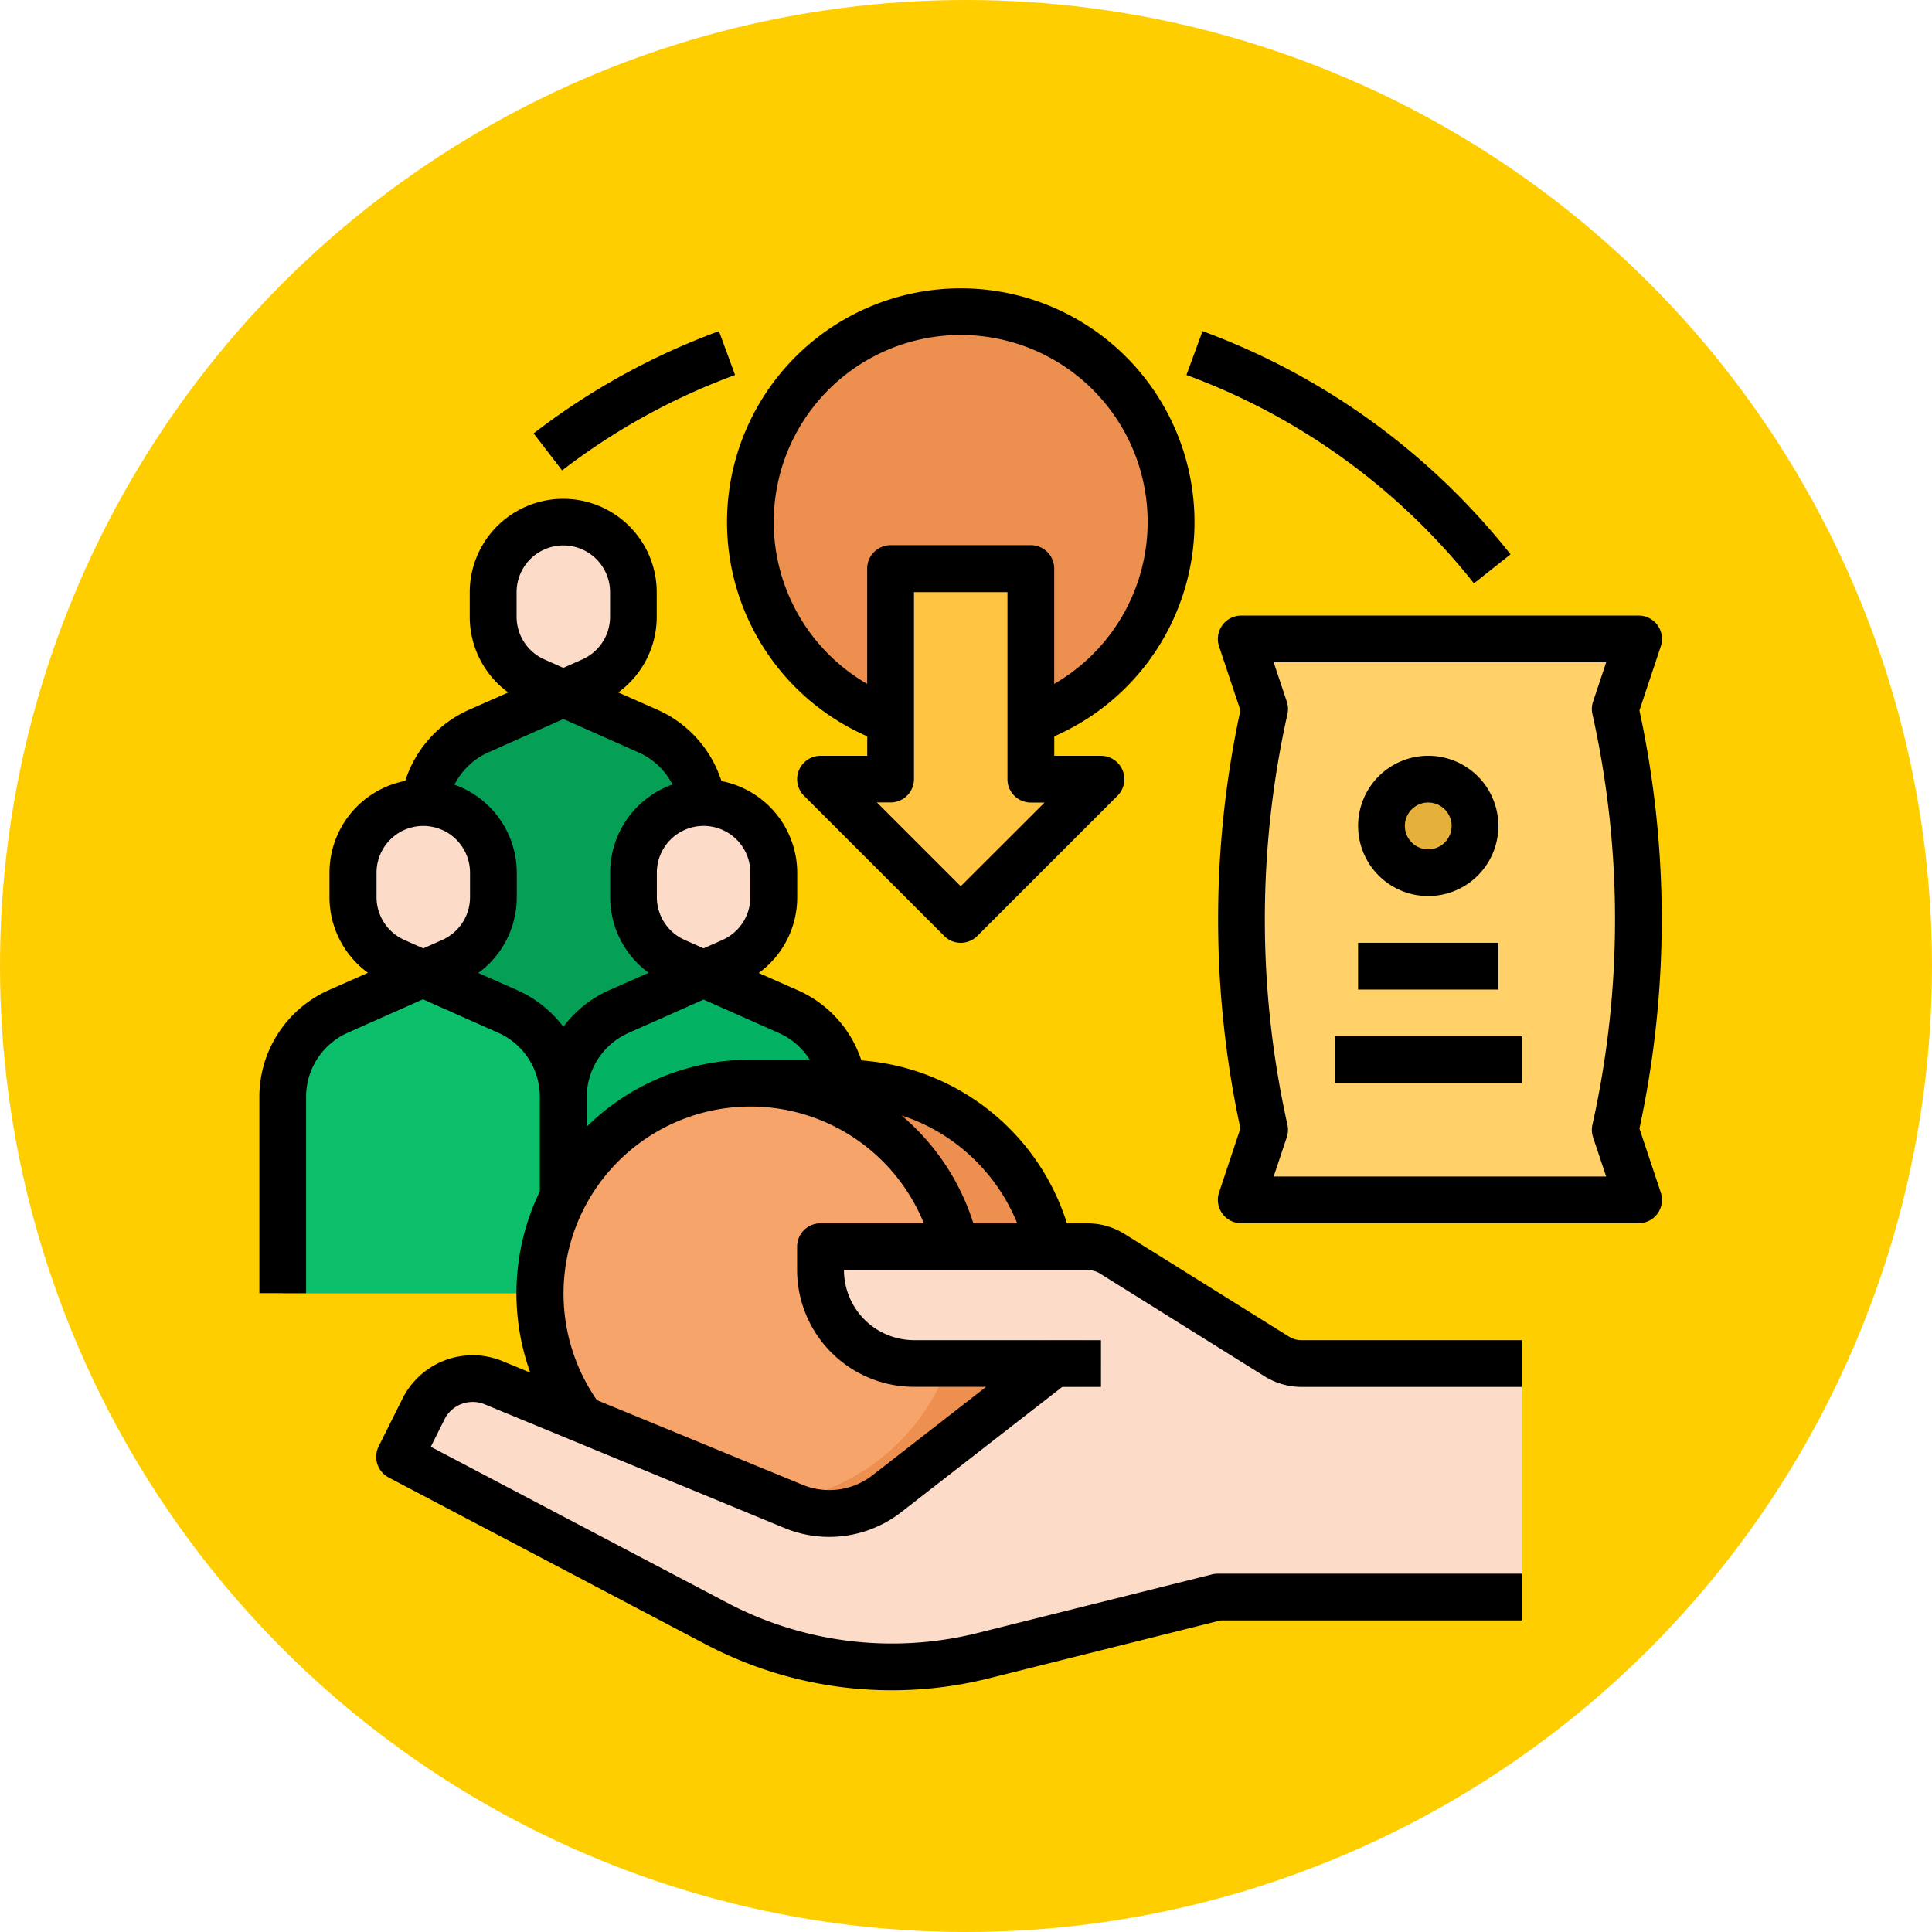 <svg xmlns="http://www.w3.org/2000/svg" width="67" height="67" viewBox="0 0 67 67">
  <g id="Grupo_1074146" data-name="Grupo 1074146" transform="translate(-633 -11164)">
    <g id="Grupo_1073043" data-name="Grupo 1073043" transform="translate(415 8220)">
      <circle id="Elipse_9669" data-name="Elipse 9669" cx="33.5" cy="33.5" r="33.5" transform="translate(218 2944)" fill="#ffce00"/>
    </g>
    <g id="_FILLED_OUTLINE" data-name="/ FILLED_OUTLINE" transform="translate(626 11157.988)">
      <circle id="Elipse_9828" data-name="Elipse 9828" cx="7.295" cy="7.295" r="7.295" transform="translate(33.022 16.821)" fill="#ed8f4f"/>
      <path id="Trazado_825925" data-name="Trazado 825925" d="M79.8,155.972l-2.938-1.306-2.938,1.306A3.242,3.242,0,0,0,72,158.935V169.8h9.727V158.935a3.242,3.242,0,0,0-1.926-2.963Z" transform="translate(-50.326 -124.606)" fill="#05a056"/>
      <path id="Trazado_825926" data-name="Trazado 825926" d="M52.864,195.283v-.851a2.432,2.432,0,1,0-4.864,0v.851a2.432,2.432,0,0,0,1.444,2.222l.988.439.988-.439a2.432,2.432,0,0,0,1.444-2.222Z" transform="translate(-28.758 -158.157)" fill="#fcdcc8"/>
      <path id="Trazado_825927" data-name="Trazado 825927" d="M31.8,251.972l-2.938-1.306-2.938,1.306A3.242,3.242,0,0,0,24,254.935v6.809h9.727v-6.809a3.242,3.242,0,0,0-1.925-2.963Z" transform="translate(-7.189 -210.879)" fill="#0cbf6a"/>
      <path id="Trazado_825928" data-name="Trazado 825928" d="M100.864,99.283v-.851a2.432,2.432,0,1,0-4.864,0v.851a2.432,2.432,0,0,0,1.444,2.222l.988.439.988-.439A2.432,2.432,0,0,0,100.864,99.283Z" transform="translate(-71.894 -71.884)" fill="#fcdcc8"/>
      <path id="Trazado_825929" data-name="Trazado 825929" d="M148.864,195.283v-.851a2.432,2.432,0,1,0-4.864,0v.851a2.432,2.432,0,0,0,1.444,2.222l.988.439.988-.439A2.432,2.432,0,0,0,148.864,195.283Z" transform="translate(-115.031 -158.157)" fill="#fcdcc8"/>
      <path id="Trazado_825930" data-name="Trazado 825930" d="M127.8,251.972l-2.938-1.306-2.938,1.306A3.242,3.242,0,0,0,120,254.935v6.809h9.727v-6.809A3.242,3.242,0,0,0,127.8,251.972Z" transform="translate(-93.462 -210.879)" fill="#04b263"/>
      <path id="Trazado_825931" data-name="Trazado 825931" d="M184,288v14.591h3.242a7.3,7.3,0,0,0,7.3-7.3h0a7.3,7.3,0,0,0-7.3-7.3Z" transform="translate(-150.978 -244.429)" fill="#ed8f4f"/>
      <circle id="Elipse_9829" data-name="Elipse 9829" cx="7.295" cy="7.295" r="7.295" transform="translate(25.727 43.571)" fill="#f7a46b"/>
      <path id="Trazado_825932" data-name="Trazado 825932" d="M212.864,124.159l4.864-4.864H215.3V112h-4.864v7.3H208Z" transform="translate(-172.546 -86.263)" fill="#ffc542"/>
      <path id="Trazado_825933" data-name="Trazado 825933" d="M352,136h13.78l-.811,2.432.014.064a33.336,33.336,0,0,1,0,14.463l-.014.064.811,2.432H352l.811-2.432-.014-.064a33.336,33.336,0,0,1,0-14.463l.014-.064Z" transform="translate(-301.955 -107.831)" fill="#ffd168"/>
      <circle id="Elipse_9830" data-name="Elipse 9830" cx="1.621" cy="1.621" r="1.621" transform="translate(54.908 33.033)" fill="#e5b13b"/>
      <rect id="Rectángulo_383230" data-name="Rectángulo 383230" width="4.864" height="1.621" transform="translate(54.098 38.707)" fill="#e5b13b"/>
      <rect id="Rectángulo_383231" data-name="Rectángulo 383231" width="6.485" height="1.621" transform="translate(53.287 41.949)" fill="#e5b13b"/>
      <path id="Trazado_825934" data-name="Trazado 825934" d="M95.267,348.053a1.621,1.621,0,0,1-.859-.246l-5.7-3.56a1.621,1.621,0,0,0-.859-.246H78.59v.811a3.242,3.242,0,0,0,3.242,3.242H86.7l-5.81,4.519a3.242,3.242,0,0,1-3.225.439l-10.408-4.286a1.9,1.9,0,0,0-2.421.907L64,351.3l10.982,5.78a13.078,13.078,0,0,0,9.263,1.115l8.125-2.031h10.538v-8.106Z" transform="translate(-43.136 -294.755)" fill="#fcdcc8"/>
      <path id="Trazado_825935" data-name="Trazado 825935" d="M343.212,39.4a22.723,22.723,0,0,0-9.971-7.224l.559-1.522a24.345,24.345,0,0,1,10.682,7.739Z" transform="translate(-285.097 -13.157)" fill="#ffe7b1"/>
      <path id="Trazado_825936" data-name="Trazado 825936" d="M110.783,35.484l-.989-1.285a24.25,24.25,0,0,1,6.429-3.547l.559,1.522A22.624,22.624,0,0,0,110.783,35.484Z" transform="translate(-84.291 -13.157)" fill="#ffe7b1"/>
      <rect id="Rectángulo_383232" data-name="Rectángulo 383232" width="2.431" height="1.621" rx="0.811" transform="translate(42.75 52.487)" fill="#efc8b4"/>
      <path id="Trazado_825937" data-name="Trazado 825937" d="M180.856,31.547v.676h-1.621a.811.811,0,0,0-.573,1.384l4.864,4.864a.811.811,0,0,0,1.146,0l4.864-4.864a.811.811,0,0,0-.573-1.384h-1.621v-.676a8.106,8.106,0,1,0-6.485,0Zm3.242,5.2-2.907-2.907h.475a.811.811,0,0,0,.811-.811V26.548h3.242v6.485a.811.811,0,0,0,.811.811h.475Zm0-19.118a6.485,6.485,0,0,1,3.242,12.1v-4a.811.811,0,0,0-.811-.811h-4.864a.811.811,0,0,0-.811.811v4a6.485,6.485,0,0,1,3.242-12.1Z" transform="translate(-143.781)"/>
      <path id="Trazado_825938" data-name="Trazado 825938" d="M358.619,145.789a34.38,34.38,0,0,0,0-14.5l.74-2.22A.811.811,0,0,0,358.59,128H344.81a.811.811,0,0,0-.769,1.067l.74,2.22a34.379,34.379,0,0,0,0,14.5l-.74,2.22a.811.811,0,0,0,.769,1.067h13.78a.811.811,0,0,0,.769-1.067Zm-1.609.3.455,1.365H345.935l.455-1.365a.811.811,0,0,0,.022-.432l-.014-.064a32.739,32.739,0,0,1,0-14.112l.014-.064a.811.811,0,0,0-.022-.432l-.455-1.365h11.531l-.455,1.365a.811.811,0,0,0-.022.432l.014.064a32.738,32.738,0,0,1,0,14.112l-.014.064A.811.811,0,0,0,357.011,146.089Z" transform="translate(-294.765 -100.641)"/>
      <path id="Trazado_825939" data-name="Trazado 825939" d="M394.432,180.864A2.432,2.432,0,1,0,392,178.432a2.432,2.432,0,0,0,2.432,2.432Zm0-3.242a.811.811,0,1,1-.811.811A.811.811,0,0,1,394.432,177.621Z" transform="translate(-337.902 -143.778)"/>
      <rect id="Rectángulo_383233" data-name="Rectángulo 383233" width="4.864" height="1.621" transform="translate(54.098 38.707)"/>
      <rect id="Rectángulo_383234" data-name="Rectángulo 383234" width="6.485" height="1.621" transform="translate(53.287 41.949)"/>
      <path id="Trazado_825940" data-name="Trazado 825940" d="M51.7,117.058,46,113.5a2.429,2.429,0,0,0-1.289-.37H44a8.1,8.1,0,0,0-7.128-5.65,4.031,4.031,0,0,0-2.2-2.431l-1.36-.6a3.246,3.246,0,0,0,1.335-2.622v-.851a3.247,3.247,0,0,0-2.628-3.183A4.055,4.055,0,0,0,29.8,95.32l-1.36-.6a3.246,3.246,0,0,0,1.335-2.622v-.851a3.242,3.242,0,1,0-6.485,0v.851a3.246,3.246,0,0,0,1.335,2.622l-1.36.6a4.055,4.055,0,0,0-2.211,2.466,3.247,3.247,0,0,0-2.628,3.183v.851a3.246,3.246,0,0,0,1.335,2.622l-1.36.6a4.057,4.057,0,0,0-2.407,3.7v6.809h1.621v-6.809a2.434,2.434,0,0,1,1.444-2.222l2.609-1.159,2.609,1.159a2.434,2.434,0,0,1,1.444,2.222v3.278a8.118,8.118,0,0,0-.332,6.286l-.971-.4a2.72,2.72,0,0,0-3.455,1.294l-.831,1.664a.81.81,0,0,0,.348,1.08l10.982,5.78a13.872,13.872,0,0,0,9.837,1.184l8.028-2.007H59.772v-1.621H49.234a.808.808,0,0,0-.2.024l-8.125,2.031a12.254,12.254,0,0,1-8.689-1.046l-10.28-5.41.477-.954a1.092,1.092,0,0,1,1.387-.52L34.216,123.7a4.061,4.061,0,0,0,4.031-.549l5.591-4.348h1.343v-1.621H38.7a2.435,2.435,0,0,1-2.432-2.432h8.452a.81.81,0,0,1,.43.123l5.7,3.56a2.43,2.43,0,0,0,1.289.37h7.641v-1.621H52.131A.809.809,0,0,1,51.7,117.058Zm-9.425-3.93H40.755a8.09,8.09,0,0,0-2.49-3.74,6.438,6.438,0,0,1,2.073,1.126A6.528,6.528,0,0,1,42.276,113.128Zm-8.266-6.6a2.424,2.424,0,0,1,1.07.926H33.022a8.078,8.078,0,0,0-5.674,2.324v-1.027a2.434,2.434,0,0,1,1.444-2.222l2.609-1.159Zm-.988-5.559v.851a1.623,1.623,0,0,1-.963,1.481l-.658.293-.658-.293a1.623,1.623,0,0,1-.963-1.481v-.851a1.621,1.621,0,0,1,3.242,0Zm-8.106-9.727a1.621,1.621,0,1,1,3.242,0v.851a1.623,1.623,0,0,1-.963,1.481l-.658.293-.658-.293a1.623,1.623,0,0,1-.963-1.481ZM23.3,101.821a1.623,1.623,0,0,1-.963,1.481l-.658.293-.658-.293a1.623,1.623,0,0,1-.963-1.481v-.851a1.621,1.621,0,0,1,3.242,0Zm1.646,3.226-1.36-.6a3.246,3.246,0,0,0,1.335-2.622v-.851a3.248,3.248,0,0,0-2.161-3.056A2.431,2.431,0,0,1,23.929,96.8l2.609-1.159L29.147,96.8a2.431,2.431,0,0,1,1.174,1.112,3.248,3.248,0,0,0-2.161,3.056v.851a3.246,3.246,0,0,0,1.335,2.622l-1.36.6a4.047,4.047,0,0,0-1.6,1.274A4.047,4.047,0,0,0,24.941,105.047ZM38.7,118.8h2.5l-3.945,3.069a2.437,2.437,0,0,1-2.419.329L27.7,119.262a6.485,6.485,0,1,1,11.338-6.133H35.454a.811.811,0,0,0-.811.811v.811A4.058,4.058,0,0,0,38.7,118.8Z" transform="translate(0 -64.694)"/>
      <path id="Trazado_825941" data-name="Trazado 825941" d="M343.212,39.4l1.27-1.007A24.345,24.345,0,0,0,333.8,30.652l-.559,1.522A22.724,22.724,0,0,1,343.212,39.4Z" transform="translate(-285.097 -13.157)"/>
      <path id="Trazado_825942" data-name="Trazado 825942" d="M116.783,32.174l-.559-1.522a24.25,24.25,0,0,0-6.429,3.547l.989,1.285a22.623,22.623,0,0,1,6-3.31Z" transform="translate(-84.291 -13.157)"/>
    </g>
  </g>
</svg>
